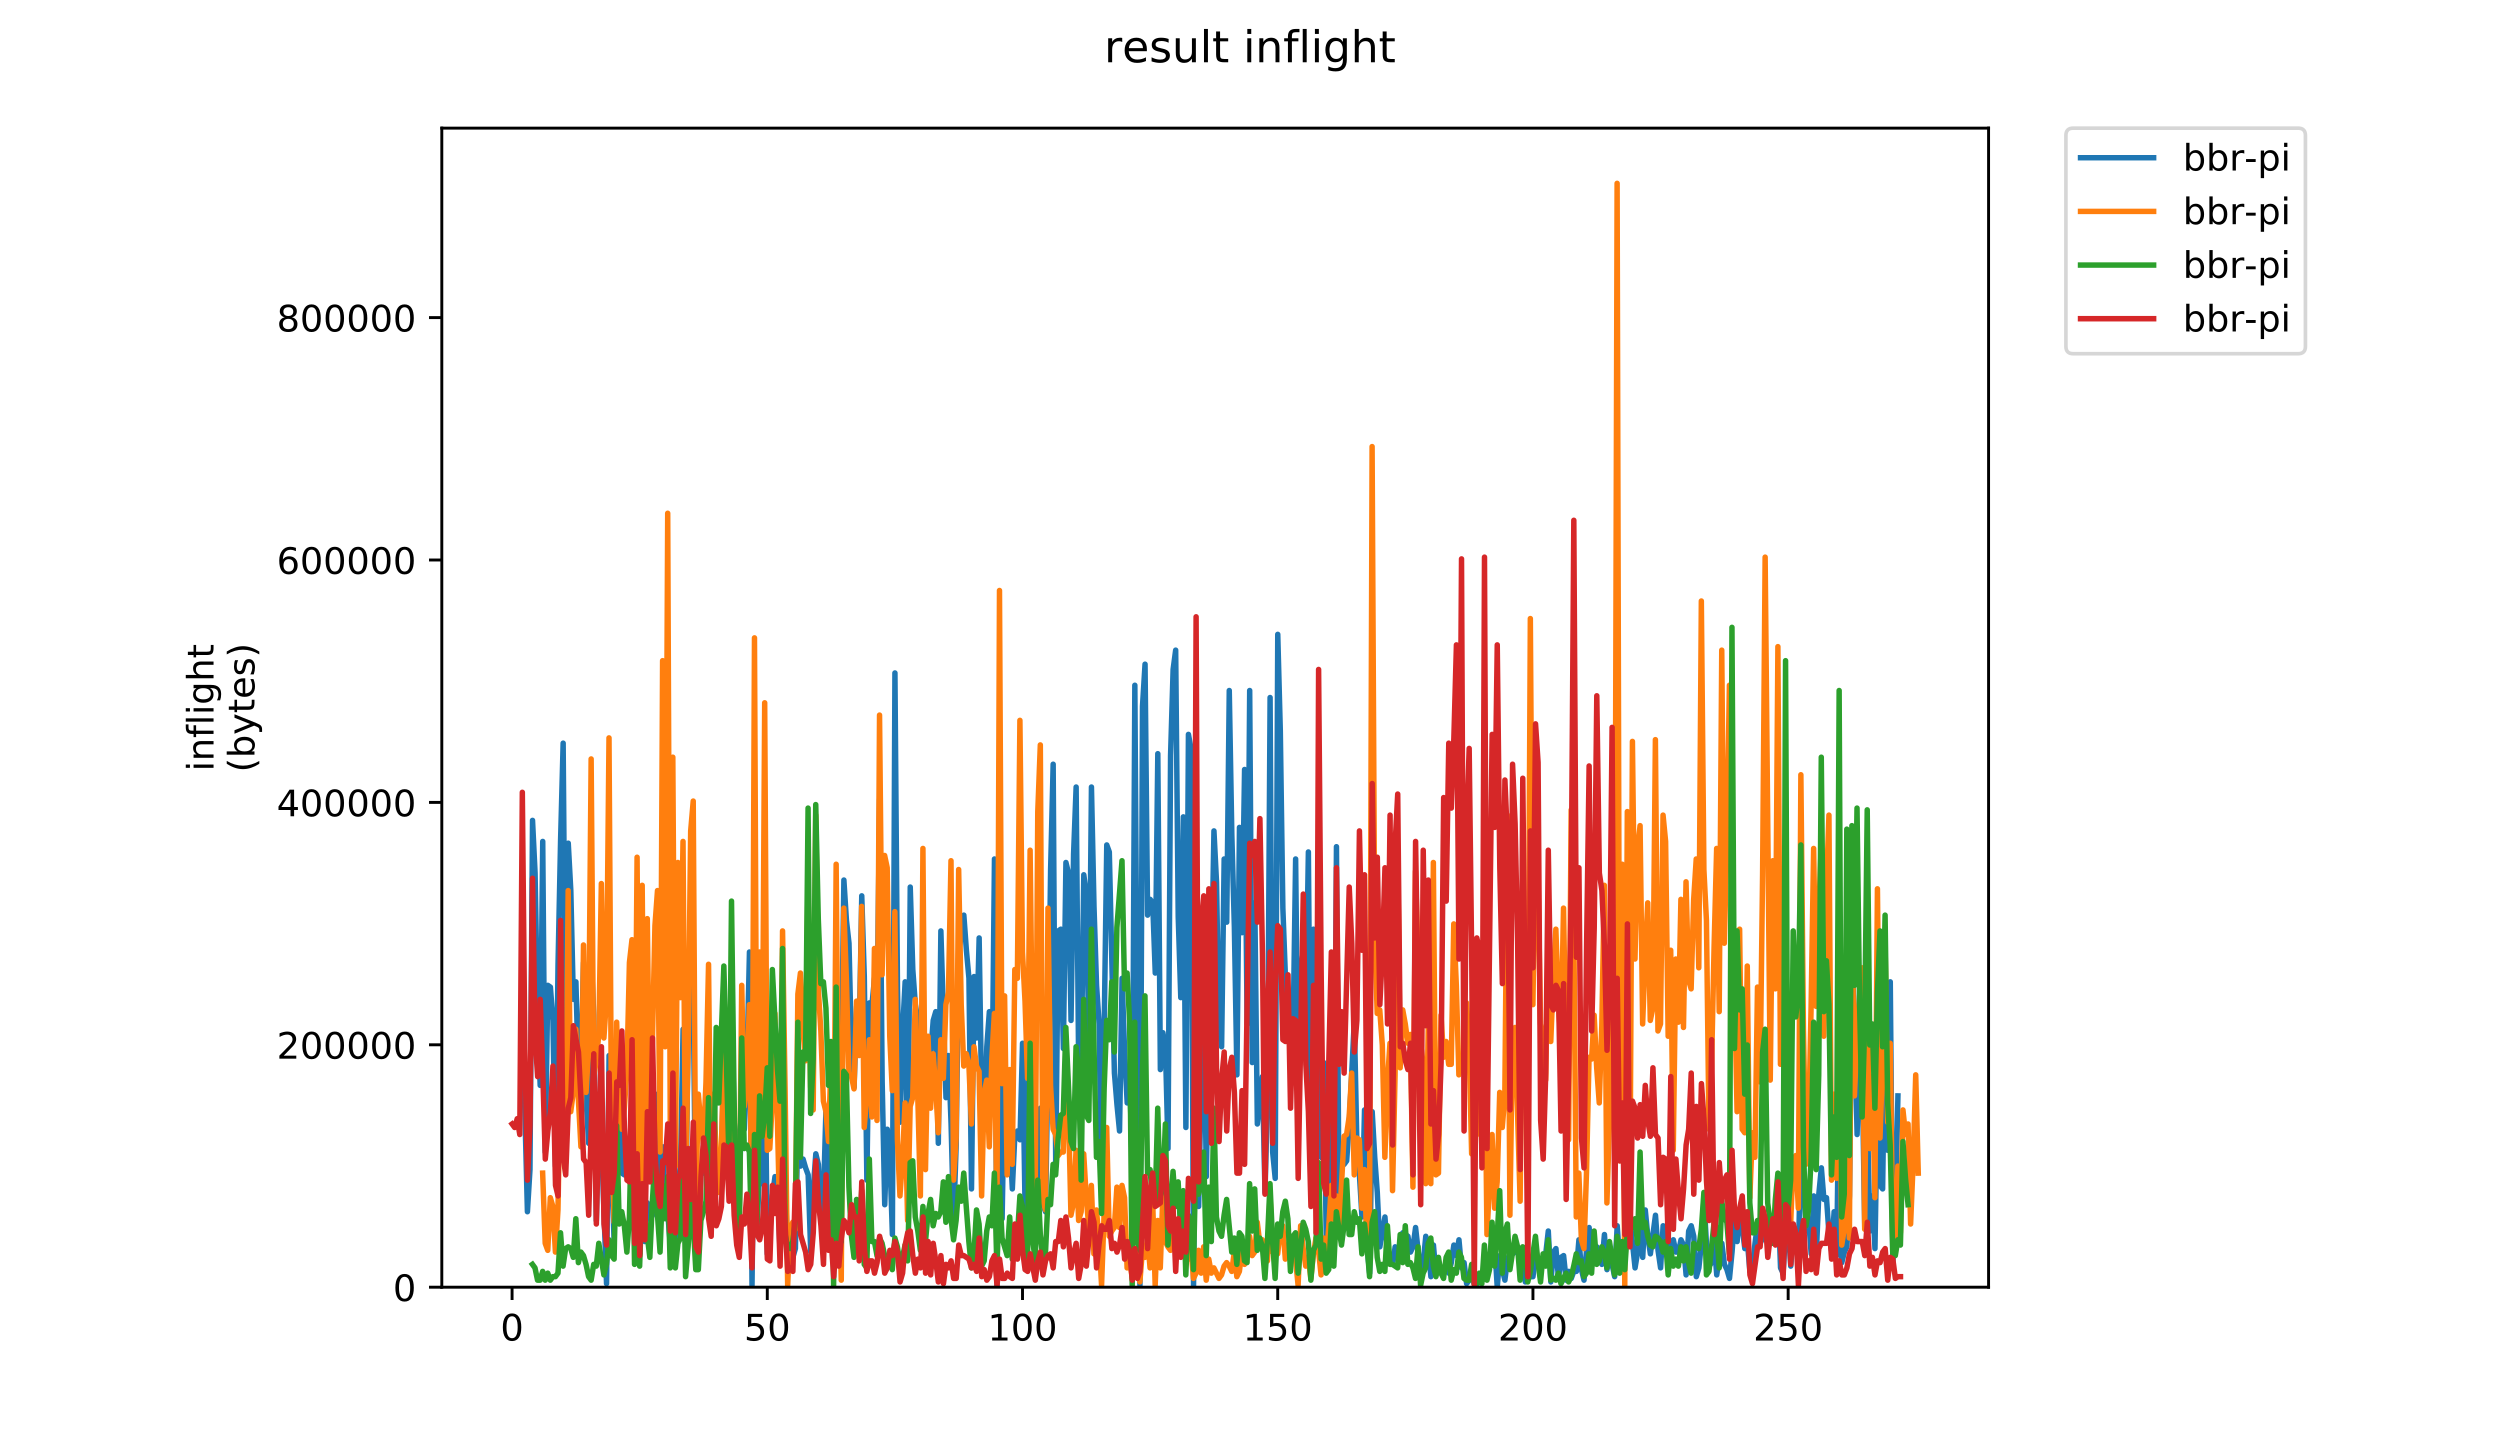 <?xml version="1.0" encoding="utf-8" standalone="no"?>
<!DOCTYPE svg PUBLIC "-//W3C//DTD SVG 1.1//EN"
  "http://www.w3.org/Graphics/SVG/1.1/DTD/svg11.dtd">
<!-- Created with matplotlib (https://matplotlib.org/) -->
<svg height="396pt" version="1.1" viewBox="0 0 684 396" width="684pt" xmlns="http://www.w3.org/2000/svg" xmlns:xlink="http://www.w3.org/1999/xlink">
 <defs>
  <style type="text/css">
*{stroke-linecap:butt;stroke-linejoin:round;}
  </style>
 </defs>
 <g id="figure_1">
  <g id="patch_1">
   <path d="M 0 396 
L 684 396 
L 684 0 
L 0 0 
z
" style="fill:#ffffff;"/>
  </g>
  <g id="axes_1">
   <g id="patch_2">
    <path d="M 120.879 352.174 
L 544.074 352.174 
L 544.074 35.062 
L 120.879 35.062 
z
" style="fill:#ffffff;"/>
   </g>
   <g id="matplotlib.axis_1">
    <g id="xtick_1">
     <g id="line2d_1">
      <defs>
       <path d="M 0 0 
L 0 3.5 
" id="mdc454d9f75" style="stroke:#000000;stroke-width:0.8;"/>
      </defs>
      <g>
       <use style="stroke:#000000;stroke-width:0.8;" x="140.104" xlink:href="#mdc454d9f75" y="352.174"/>
      </g>
     </g>
     <g id="text_1">
      <!-- 0 -->
      <defs>
       <path d="M 31.781 66.406 
Q 24.172 66.406 20.328 58.906 
Q 16.5 51.422 16.5 36.375 
Q 16.5 21.391 20.328 13.891 
Q 24.172 6.391 31.781 6.391 
Q 39.453 6.391 43.281 13.891 
Q 47.125 21.391 47.125 36.375 
Q 47.125 51.422 43.281 58.906 
Q 39.453 66.406 31.781 66.406 
z
M 31.781 74.219 
Q 44.047 74.219 50.516 64.516 
Q 56.984 54.828 56.984 36.375 
Q 56.984 17.969 50.516 8.266 
Q 44.047 -1.422 31.781 -1.422 
Q 19.531 -1.422 13.062 8.266 
Q 6.594 17.969 6.594 36.375 
Q 6.594 54.828 13.062 64.516 
Q 19.531 74.219 31.781 74.219 
z
" id="DejaVuSans-48"/>
      </defs>
      <g transform="translate(136.922 366.773)scale(0.1 -0.1)">
       <use xlink:href="#DejaVuSans-48"/>
      </g>
     </g>
    </g>
    <g id="xtick_2">
     <g id="line2d_2">
      <g>
       <use style="stroke:#000000;stroke-width:0.8;" x="209.931" xlink:href="#mdc454d9f75" y="352.174"/>
      </g>
     </g>
     <g id="text_2">
      <!-- 50 -->
      <defs>
       <path d="M 10.797 72.906 
L 49.516 72.906 
L 49.516 64.594 
L 19.828 64.594 
L 19.828 46.734 
Q 21.969 47.469 24.109 47.828 
Q 26.266 48.188 28.422 48.188 
Q 40.625 48.188 47.75 41.5 
Q 54.891 34.812 54.891 23.391 
Q 54.891 11.625 47.562 5.094 
Q 40.234 -1.422 26.906 -1.422 
Q 22.312 -1.422 17.547 -0.641 
Q 12.797 0.141 7.719 1.703 
L 7.719 11.625 
Q 12.109 9.234 16.797 8.062 
Q 21.484 6.891 26.703 6.891 
Q 35.156 6.891 40.078 11.328 
Q 45.016 15.766 45.016 23.391 
Q 45.016 31 40.078 35.438 
Q 35.156 39.891 26.703 39.891 
Q 22.75 39.891 18.812 39.016 
Q 14.891 38.141 10.797 36.281 
z
" id="DejaVuSans-53"/>
      </defs>
      <g transform="translate(203.568 366.773)scale(0.1 -0.1)">
       <use xlink:href="#DejaVuSans-53"/>
       <use x="63.623" xlink:href="#DejaVuSans-48"/>
      </g>
     </g>
    </g>
    <g id="xtick_3">
     <g id="line2d_3">
      <g>
       <use style="stroke:#000000;stroke-width:0.8;" x="279.758" xlink:href="#mdc454d9f75" y="352.174"/>
      </g>
     </g>
     <g id="text_3">
      <!-- 100 -->
      <defs>
       <path d="M 12.406 8.297 
L 28.516 8.297 
L 28.516 63.922 
L 10.984 60.406 
L 10.984 69.391 
L 28.422 72.906 
L 38.281 72.906 
L 38.281 8.297 
L 54.391 8.297 
L 54.391 0 
L 12.406 0 
z
" id="DejaVuSans-49"/>
      </defs>
      <g transform="translate(270.214 366.773)scale(0.1 -0.1)">
       <use xlink:href="#DejaVuSans-49"/>
       <use x="63.623" xlink:href="#DejaVuSans-48"/>
       <use x="127.246" xlink:href="#DejaVuSans-48"/>
      </g>
     </g>
    </g>
    <g id="xtick_4">
     <g id="line2d_4">
      <g>
       <use style="stroke:#000000;stroke-width:0.8;" x="349.585" xlink:href="#mdc454d9f75" y="352.174"/>
      </g>
     </g>
     <g id="text_4">
      <!-- 150 -->
      <g transform="translate(340.042 366.773)scale(0.1 -0.1)">
       <use xlink:href="#DejaVuSans-49"/>
       <use x="63.623" xlink:href="#DejaVuSans-53"/>
       <use x="127.246" xlink:href="#DejaVuSans-48"/>
      </g>
     </g>
    </g>
    <g id="xtick_5">
     <g id="line2d_5">
      <g>
       <use style="stroke:#000000;stroke-width:0.8;" x="419.413" xlink:href="#mdc454d9f75" y="352.174"/>
      </g>
     </g>
     <g id="text_5">
      <!-- 200 -->
      <defs>
       <path d="M 19.188 8.297 
L 53.609 8.297 
L 53.609 0 
L 7.328 0 
L 7.328 8.297 
Q 12.938 14.109 22.625 23.891 
Q 32.328 33.688 34.812 36.531 
Q 39.547 41.844 41.422 45.531 
Q 43.312 49.219 43.312 52.781 
Q 43.312 58.594 39.234 62.25 
Q 35.156 65.922 28.609 65.922 
Q 23.969 65.922 18.812 64.312 
Q 13.672 62.703 7.812 59.422 
L 7.812 69.391 
Q 13.766 71.781 18.938 73 
Q 24.125 74.219 28.422 74.219 
Q 39.75 74.219 46.484 68.547 
Q 53.219 62.891 53.219 53.422 
Q 53.219 48.922 51.531 44.891 
Q 49.859 40.875 45.406 35.406 
Q 44.188 33.984 37.641 27.219 
Q 31.109 20.453 19.188 8.297 
z
" id="DejaVuSans-50"/>
      </defs>
      <g transform="translate(409.869 366.773)scale(0.1 -0.1)">
       <use xlink:href="#DejaVuSans-50"/>
       <use x="63.623" xlink:href="#DejaVuSans-48"/>
       <use x="127.246" xlink:href="#DejaVuSans-48"/>
      </g>
     </g>
    </g>
    <g id="xtick_6">
     <g id="line2d_6">
      <g>
       <use style="stroke:#000000;stroke-width:0.8;" x="489.24" xlink:href="#mdc454d9f75" y="352.174"/>
      </g>
     </g>
     <g id="text_6">
      <!-- 250 -->
      <g transform="translate(479.696 366.773)scale(0.1 -0.1)">
       <use xlink:href="#DejaVuSans-50"/>
       <use x="63.623" xlink:href="#DejaVuSans-53"/>
       <use x="127.246" xlink:href="#DejaVuSans-48"/>
      </g>
     </g>
    </g>
   </g>
   <g id="matplotlib.axis_2">
    <g id="ytick_1">
     <g id="line2d_7">
      <defs>
       <path d="M 0 0 
L -3.5 0 
" id="md95e0326b9" style="stroke:#000000;stroke-width:0.8;"/>
      </defs>
      <g>
       <use style="stroke:#000000;stroke-width:0.8;" x="120.879" xlink:href="#md95e0326b9" y="352.174"/>
      </g>
     </g>
     <g id="text_7">
      <!-- 0 -->
      <g transform="translate(107.516 355.973)scale(0.1 -0.1)">
       <use xlink:href="#DejaVuSans-48"/>
      </g>
     </g>
    </g>
    <g id="ytick_2">
     <g id="line2d_8">
      <g>
       <use style="stroke:#000000;stroke-width:0.8;" x="120.879" xlink:href="#md95e0326b9" y="285.856"/>
      </g>
     </g>
     <g id="text_8">
      <!-- 200000 -->
      <g transform="translate(75.704 289.655)scale(0.1 -0.1)">
       <use xlink:href="#DejaVuSans-50"/>
       <use x="63.623" xlink:href="#DejaVuSans-48"/>
       <use x="127.246" xlink:href="#DejaVuSans-48"/>
       <use x="190.869" xlink:href="#DejaVuSans-48"/>
       <use x="254.492" xlink:href="#DejaVuSans-48"/>
       <use x="318.115" xlink:href="#DejaVuSans-48"/>
      </g>
     </g>
    </g>
    <g id="ytick_3">
     <g id="line2d_9">
      <g>
       <use style="stroke:#000000;stroke-width:0.8;" x="120.879" xlink:href="#md95e0326b9" y="219.537"/>
      </g>
     </g>
     <g id="text_9">
      <!-- 400000 -->
      <defs>
       <path d="M 37.797 64.312 
L 12.891 25.391 
L 37.797 25.391 
z
M 35.203 72.906 
L 47.609 72.906 
L 47.609 25.391 
L 58.016 25.391 
L 58.016 17.188 
L 47.609 17.188 
L 47.609 0 
L 37.797 0 
L 37.797 17.188 
L 4.891 17.188 
L 4.891 26.703 
z
" id="DejaVuSans-52"/>
      </defs>
      <g transform="translate(75.704 223.337)scale(0.1 -0.1)">
       <use xlink:href="#DejaVuSans-52"/>
       <use x="63.623" xlink:href="#DejaVuSans-48"/>
       <use x="127.246" xlink:href="#DejaVuSans-48"/>
       <use x="190.869" xlink:href="#DejaVuSans-48"/>
       <use x="254.492" xlink:href="#DejaVuSans-48"/>
       <use x="318.115" xlink:href="#DejaVuSans-48"/>
      </g>
     </g>
    </g>
    <g id="ytick_4">
     <g id="line2d_10">
      <g>
       <use style="stroke:#000000;stroke-width:0.8;" x="120.879" xlink:href="#md95e0326b9" y="153.219"/>
      </g>
     </g>
     <g id="text_10">
      <!-- 600000 -->
      <defs>
       <path d="M 33.016 40.375 
Q 26.375 40.375 22.484 35.828 
Q 18.609 31.297 18.609 23.391 
Q 18.609 15.531 22.484 10.953 
Q 26.375 6.391 33.016 6.391 
Q 39.656 6.391 43.531 10.953 
Q 47.406 15.531 47.406 23.391 
Q 47.406 31.297 43.531 35.828 
Q 39.656 40.375 33.016 40.375 
z
M 52.594 71.297 
L 52.594 62.312 
Q 48.875 64.062 45.094 64.984 
Q 41.312 65.922 37.594 65.922 
Q 27.828 65.922 22.672 59.328 
Q 17.531 52.734 16.797 39.406 
Q 19.672 43.656 24.016 45.922 
Q 28.375 48.188 33.594 48.188 
Q 44.578 48.188 50.953 41.516 
Q 57.328 34.859 57.328 23.391 
Q 57.328 12.156 50.688 5.359 
Q 44.047 -1.422 33.016 -1.422 
Q 20.359 -1.422 13.672 8.266 
Q 6.984 17.969 6.984 36.375 
Q 6.984 53.656 15.188 63.938 
Q 23.391 74.219 37.203 74.219 
Q 40.922 74.219 44.703 73.484 
Q 48.484 72.75 52.594 71.297 
z
" id="DejaVuSans-54"/>
      </defs>
      <g transform="translate(75.704 157.018)scale(0.1 -0.1)">
       <use xlink:href="#DejaVuSans-54"/>
       <use x="63.623" xlink:href="#DejaVuSans-48"/>
       <use x="127.246" xlink:href="#DejaVuSans-48"/>
       <use x="190.869" xlink:href="#DejaVuSans-48"/>
       <use x="254.492" xlink:href="#DejaVuSans-48"/>
       <use x="318.115" xlink:href="#DejaVuSans-48"/>
      </g>
     </g>
    </g>
    <g id="ytick_5">
     <g id="line2d_11">
      <g>
       <use style="stroke:#000000;stroke-width:0.8;" x="120.879" xlink:href="#md95e0326b9" y="86.901"/>
      </g>
     </g>
     <g id="text_11">
      <!-- 800000 -->
      <defs>
       <path d="M 31.781 34.625 
Q 24.75 34.625 20.719 30.859 
Q 16.703 27.094 16.703 20.516 
Q 16.703 13.922 20.719 10.156 
Q 24.75 6.391 31.781 6.391 
Q 38.812 6.391 42.859 10.172 
Q 46.922 13.969 46.922 20.516 
Q 46.922 27.094 42.891 30.859 
Q 38.875 34.625 31.781 34.625 
z
M 21.922 38.812 
Q 15.578 40.375 12.031 44.719 
Q 8.5 49.078 8.5 55.328 
Q 8.5 64.062 14.719 69.141 
Q 20.953 74.219 31.781 74.219 
Q 42.672 74.219 48.875 69.141 
Q 55.078 64.062 55.078 55.328 
Q 55.078 49.078 51.531 44.719 
Q 48 40.375 41.703 38.812 
Q 48.828 37.156 52.797 32.312 
Q 56.781 27.484 56.781 20.516 
Q 56.781 9.906 50.312 4.234 
Q 43.844 -1.422 31.781 -1.422 
Q 19.734 -1.422 13.25 4.234 
Q 6.781 9.906 6.781 20.516 
Q 6.781 27.484 10.781 32.312 
Q 14.797 37.156 21.922 38.812 
z
M 18.312 54.391 
Q 18.312 48.734 21.844 45.562 
Q 25.391 42.391 31.781 42.391 
Q 38.141 42.391 41.719 45.562 
Q 45.312 48.734 45.312 54.391 
Q 45.312 60.062 41.719 63.234 
Q 38.141 66.406 31.781 66.406 
Q 25.391 66.406 21.844 63.234 
Q 18.312 60.062 18.312 54.391 
z
" id="DejaVuSans-56"/>
      </defs>
      <g transform="translate(75.704 90.7)scale(0.1 -0.1)">
       <use xlink:href="#DejaVuSans-56"/>
       <use x="63.623" xlink:href="#DejaVuSans-48"/>
       <use x="127.246" xlink:href="#DejaVuSans-48"/>
       <use x="190.869" xlink:href="#DejaVuSans-48"/>
       <use x="254.492" xlink:href="#DejaVuSans-48"/>
       <use x="318.115" xlink:href="#DejaVuSans-48"/>
      </g>
     </g>
    </g>
    <g id="text_12">
     <!-- inflight -->
     <defs>
      <path d="M 9.422 54.688 
L 18.406 54.688 
L 18.406 0 
L 9.422 0 
z
M 9.422 75.984 
L 18.406 75.984 
L 18.406 64.594 
L 9.422 64.594 
z
" id="DejaVuSans-105"/>
      <path d="M 54.891 33.016 
L 54.891 0 
L 45.906 0 
L 45.906 32.719 
Q 45.906 40.484 42.875 44.328 
Q 39.844 48.188 33.797 48.188 
Q 26.516 48.188 22.312 43.547 
Q 18.109 38.922 18.109 30.906 
L 18.109 0 
L 9.078 0 
L 9.078 54.688 
L 18.109 54.688 
L 18.109 46.188 
Q 21.344 51.125 25.703 53.562 
Q 30.078 56 35.797 56 
Q 45.219 56 50.047 50.172 
Q 54.891 44.344 54.891 33.016 
z
" id="DejaVuSans-110"/>
      <path d="M 37.109 75.984 
L 37.109 68.5 
L 28.516 68.5 
Q 23.688 68.5 21.797 66.547 
Q 19.922 64.594 19.922 59.516 
L 19.922 54.688 
L 34.719 54.688 
L 34.719 47.703 
L 19.922 47.703 
L 19.922 0 
L 10.891 0 
L 10.891 47.703 
L 2.297 47.703 
L 2.297 54.688 
L 10.891 54.688 
L 10.891 58.5 
Q 10.891 67.625 15.141 71.797 
Q 19.391 75.984 28.609 75.984 
z
" id="DejaVuSans-102"/>
      <path d="M 9.422 75.984 
L 18.406 75.984 
L 18.406 0 
L 9.422 0 
z
" id="DejaVuSans-108"/>
      <path d="M 45.406 27.984 
Q 45.406 37.75 41.375 43.109 
Q 37.359 48.484 30.078 48.484 
Q 22.859 48.484 18.828 43.109 
Q 14.797 37.75 14.797 27.984 
Q 14.797 18.266 18.828 12.891 
Q 22.859 7.516 30.078 7.516 
Q 37.359 7.516 41.375 12.891 
Q 45.406 18.266 45.406 27.984 
z
M 54.391 6.781 
Q 54.391 -7.172 48.188 -13.984 
Q 42 -20.797 29.203 -20.797 
Q 24.469 -20.797 20.266 -20.094 
Q 16.062 -19.391 12.109 -17.922 
L 12.109 -9.188 
Q 16.062 -11.328 19.922 -12.344 
Q 23.781 -13.375 27.781 -13.375 
Q 36.625 -13.375 41.016 -8.766 
Q 45.406 -4.156 45.406 5.172 
L 45.406 9.625 
Q 42.625 4.781 38.281 2.391 
Q 33.938 0 27.875 0 
Q 17.828 0 11.672 7.656 
Q 5.516 15.328 5.516 27.984 
Q 5.516 40.672 11.672 48.328 
Q 17.828 56 27.875 56 
Q 33.938 56 38.281 53.609 
Q 42.625 51.219 45.406 46.391 
L 45.406 54.688 
L 54.391 54.688 
z
" id="DejaVuSans-103"/>
      <path d="M 54.891 33.016 
L 54.891 0 
L 45.906 0 
L 45.906 32.719 
Q 45.906 40.484 42.875 44.328 
Q 39.844 48.188 33.797 48.188 
Q 26.516 48.188 22.312 43.547 
Q 18.109 38.922 18.109 30.906 
L 18.109 0 
L 9.078 0 
L 9.078 75.984 
L 18.109 75.984 
L 18.109 46.188 
Q 21.344 51.125 25.703 53.562 
Q 30.078 56 35.797 56 
Q 45.219 56 50.047 50.172 
Q 54.891 44.344 54.891 33.016 
z
" id="DejaVuSans-104"/>
      <path d="M 18.312 70.219 
L 18.312 54.688 
L 36.812 54.688 
L 36.812 47.703 
L 18.312 47.703 
L 18.312 18.016 
Q 18.312 11.328 20.141 9.422 
Q 21.969 7.516 27.594 7.516 
L 36.812 7.516 
L 36.812 0 
L 27.594 0 
Q 17.188 0 13.234 3.875 
Q 9.281 7.766 9.281 18.016 
L 9.281 47.703 
L 2.688 47.703 
L 2.688 54.688 
L 9.281 54.688 
L 9.281 70.219 
z
" id="DejaVuSans-116"/>
     </defs>
     <g transform="translate(58.426 211.018)rotate(-90)scale(0.1 -0.1)">
      <use xlink:href="#DejaVuSans-105"/>
      <use x="27.783" xlink:href="#DejaVuSans-110"/>
      <use x="91.162" xlink:href="#DejaVuSans-102"/>
      <use x="126.367" xlink:href="#DejaVuSans-108"/>
      <use x="154.15" xlink:href="#DejaVuSans-105"/>
      <use x="181.934" xlink:href="#DejaVuSans-103"/>
      <use x="245.41" xlink:href="#DejaVuSans-104"/>
      <use x="308.789" xlink:href="#DejaVuSans-116"/>
     </g>
     <!-- (bytes) -->
     <defs>
      <path d="M 31 75.875 
Q 24.469 64.656 21.281 53.656 
Q 18.109 42.672 18.109 31.391 
Q 18.109 20.125 21.312 9.062 
Q 24.516 -2 31 -13.188 
L 23.188 -13.188 
Q 15.875 -1.703 12.234 9.375 
Q 8.594 20.453 8.594 31.391 
Q 8.594 42.281 12.203 53.312 
Q 15.828 64.359 23.188 75.875 
z
" id="DejaVuSans-40"/>
      <path d="M 48.688 27.297 
Q 48.688 37.203 44.609 42.844 
Q 40.531 48.484 33.406 48.484 
Q 26.266 48.484 22.188 42.844 
Q 18.109 37.203 18.109 27.297 
Q 18.109 17.391 22.188 11.75 
Q 26.266 6.109 33.406 6.109 
Q 40.531 6.109 44.609 11.75 
Q 48.688 17.391 48.688 27.297 
z
M 18.109 46.391 
Q 20.953 51.266 25.266 53.625 
Q 29.594 56 35.594 56 
Q 45.562 56 51.781 48.094 
Q 58.016 40.188 58.016 27.297 
Q 58.016 14.406 51.781 6.484 
Q 45.562 -1.422 35.594 -1.422 
Q 29.594 -1.422 25.266 0.953 
Q 20.953 3.328 18.109 8.203 
L 18.109 0 
L 9.078 0 
L 9.078 75.984 
L 18.109 75.984 
z
" id="DejaVuSans-98"/>
      <path d="M 32.172 -5.078 
Q 28.375 -14.844 24.75 -17.812 
Q 21.141 -20.797 15.094 -20.797 
L 7.906 -20.797 
L 7.906 -13.281 
L 13.188 -13.281 
Q 16.891 -13.281 18.938 -11.516 
Q 21 -9.766 23.484 -3.219 
L 25.094 0.875 
L 2.984 54.688 
L 12.5 54.688 
L 29.594 11.922 
L 46.688 54.688 
L 56.203 54.688 
z
" id="DejaVuSans-121"/>
      <path d="M 56.203 29.594 
L 56.203 25.203 
L 14.891 25.203 
Q 15.484 15.922 20.484 11.062 
Q 25.484 6.203 34.422 6.203 
Q 39.594 6.203 44.453 7.469 
Q 49.312 8.734 54.109 11.281 
L 54.109 2.781 
Q 49.266 0.734 44.188 -0.344 
Q 39.109 -1.422 33.891 -1.422 
Q 20.797 -1.422 13.156 6.188 
Q 5.516 13.812 5.516 26.812 
Q 5.516 40.234 12.766 48.109 
Q 20.016 56 32.328 56 
Q 43.359 56 49.781 48.891 
Q 56.203 41.797 56.203 29.594 
z
M 47.219 32.234 
Q 47.125 39.594 43.094 43.984 
Q 39.062 48.391 32.422 48.391 
Q 24.906 48.391 20.391 44.141 
Q 15.875 39.891 15.188 32.172 
z
" id="DejaVuSans-101"/>
      <path d="M 44.281 53.078 
L 44.281 44.578 
Q 40.484 46.531 36.375 47.5 
Q 32.281 48.484 27.875 48.484 
Q 21.188 48.484 17.844 46.438 
Q 14.5 44.391 14.5 40.281 
Q 14.5 37.156 16.891 35.375 
Q 19.281 33.594 26.516 31.984 
L 29.594 31.297 
Q 39.156 29.25 43.188 25.516 
Q 47.219 21.781 47.219 15.094 
Q 47.219 7.469 41.188 3.016 
Q 35.156 -1.422 24.609 -1.422 
Q 20.219 -1.422 15.453 -0.562 
Q 10.688 0.297 5.422 2 
L 5.422 11.281 
Q 10.406 8.688 15.234 7.391 
Q 20.062 6.109 24.812 6.109 
Q 31.156 6.109 34.562 8.281 
Q 37.984 10.453 37.984 14.406 
Q 37.984 18.062 35.516 20.016 
Q 33.062 21.969 24.703 23.781 
L 21.578 24.516 
Q 13.234 26.266 9.516 29.906 
Q 5.812 33.547 5.812 39.891 
Q 5.812 47.609 11.281 51.797 
Q 16.75 56 26.812 56 
Q 31.781 56 36.172 55.266 
Q 40.578 54.547 44.281 53.078 
z
" id="DejaVuSans-115"/>
      <path d="M 8.016 75.875 
L 15.828 75.875 
Q 23.141 64.359 26.781 53.312 
Q 30.422 42.281 30.422 31.391 
Q 30.422 20.453 26.781 9.375 
Q 23.141 -1.703 15.828 -13.188 
L 8.016 -13.188 
Q 14.5 -2 17.703 9.062 
Q 20.906 20.125 20.906 31.391 
Q 20.906 42.672 17.703 53.656 
Q 14.5 64.656 8.016 75.875 
z
" id="DejaVuSans-41"/>
     </defs>
     <g transform="translate(69.624 211.295)rotate(-90)scale(0.1 -0.1)">
      <use xlink:href="#DejaVuSans-40"/>
      <use x="39.014" xlink:href="#DejaVuSans-98"/>
      <use x="102.49" xlink:href="#DejaVuSans-121"/>
      <use x="161.67" xlink:href="#DejaVuSans-116"/>
      <use x="200.879" xlink:href="#DejaVuSans-101"/>
      <use x="262.402" xlink:href="#DejaVuSans-115"/>
      <use x="314.502" xlink:href="#DejaVuSans-41"/>
     </g>
    </g>
   </g>
   <g id="line2d_12">
    <path clip-path="url(#pdfb12eecf1)" d="M 142.905 276.791 
L 144.302 331.528 
L 145 320.004 
L 145.698 224.456 
L 146.396 238.86 
L 147.095 278.712 
L 147.793 296.958 
L 148.491 230.217 
L 149.189 315.203 
L 149.888 269.589 
L 150.586 270.069 
L 151.284 279.192 
L 151.983 319.044 
L 152.681 263.828 
L 153.379 229.737 
L 154.077 203.329 
L 154.776 289.755 
L 155.474 230.698 
L 156.172 243.661 
L 156.87 273.43 
L 157.569 268.629 
L 158.267 295.037 
L 158.965 291.196 
L 159.664 263.347 
L 160.362 300.799 
L 161.06 312.802 
L 161.758 262.387 
L 162.457 277.752 
L 163.155 333.929 
L 163.853 299.358 
L 164.551 311.842 
L 165.948 351.214 
L 166.646 288.795 
L 167.345 320.004 
L 168.043 340.171 
L 168.741 287.355 
L 169.439 299.838 
L 170.138 320.965 
L 170.836 321.445 
L 171.534 315.203 
L 172.232 311.842 
L 172.931 318.564 
L 173.629 332.488 
L 174.327 308.001 
L 175.026 343.051 
L 175.724 323.365 
L 176.422 339.69 
L 177.12 329.127 
L 177.819 333.449 
L 178.517 332.488 
L 179.215 324.806 
L 179.913 299.358 
L 180.612 324.806 
L 181.31 313.763 
L 182.008 330.088 
L 182.707 332.008 
L 183.405 340.651 
L 184.103 326.726 
L 184.801 341.611 
L 185.5 325.766 
L 186.198 318.084 
L 186.896 281.593 
L 187.594 334.409 
L 188.293 278.712 
L 188.991 256.625 
L 189.689 273.911 
L 190.388 338.73 
L 191.086 338.25 
L 191.784 319.524 
L 192.482 320.965 
L 193.181 319.044 
L 193.879 304.16 
L 194.577 326.246 
L 195.275 304.64 
L 195.974 321.445 
L 196.672 321.925 
L 197.37 319.524 
L 198.069 286.394 
L 198.767 315.683 
L 199.465 313.763 
L 200.163 271.99 
L 200.862 307.041 
L 201.56 312.322 
L 202.258 332.008 
L 202.956 294.077 
L 203.655 308.961 
L 204.353 291.196 
L 205.051 260.466 
L 205.75 351.694 
L 206.448 291.196 
L 207.146 334.889 
L 207.844 320.485 
L 208.543 323.846 
L 209.241 281.593 
L 209.939 343.051 
L 210.637 336.81 
L 211.336 327.207 
L 212.034 321.925 
L 212.732 322.405 
L 213.431 343.051 
L 214.129 284.474 
L 214.827 322.885 
L 215.525 344.492 
L 216.224 344.972 
L 216.922 344.012 
L 217.62 341.611 
L 218.318 307.041 
L 219.017 319.044 
L 219.715 317.124 
L 220.413 319.524 
L 221.112 321.445 
L 221.81 342.571 
L 222.508 325.286 
L 223.206 315.683 
L 223.905 318.564 
L 224.603 332.488 
L 225.301 327.687 
L 225.999 302.719 
L 226.698 323.365 
L 227.396 338.25 
L 228.094 344.012 
L 228.793 293.596 
L 229.491 339.21 
L 230.887 240.781 
L 231.586 251.824 
L 232.284 258.066 
L 232.982 287.835 
L 233.68 297.438 
L 234.379 275.351 
L 235.077 284.474 
L 235.775 245.102 
L 236.474 267.189 
L 237.172 322.885 
L 237.87 274.391 
L 238.568 274.871 
L 239.267 267.669 
L 239.965 278.232 
L 240.663 218.694 
L 241.361 295.997 
L 242.06 329.607 
L 242.758 308.961 
L 243.456 316.163 
L 244.155 337.77 
L 244.853 184.123 
L 245.551 270.55 
L 246.249 307.041 
L 246.948 282.073 
L 247.646 268.629 
L 248.344 325.766 
L 249.042 242.701 
L 249.741 265.268 
L 250.439 274.871 
L 251.137 279.192 
L 251.836 315.203 
L 252.534 304.16 
L 253.232 303.68 
L 253.93 286.874 
L 254.629 288.315 
L 255.327 279.192 
L 256.025 276.791 
L 256.723 312.802 
L 257.422 254.705 
L 258.818 300.319 
L 259.517 288.795 
L 260.215 307.521 
L 260.913 334.409 
L 261.611 313.282 
L 262.31 259.986 
L 263.008 256.145 
L 263.706 250.383 
L 264.404 259.986 
L 265.103 267.669 
L 265.801 325.286 
L 266.499 267.189 
L 267.198 283.994 
L 267.896 256.625 
L 268.594 301.759 
L 269.292 308.961 
L 269.991 286.394 
L 270.689 276.791 
L 271.387 303.199 
L 272.085 235.019 
L 272.784 351.694 
L 273.482 219.654 
L 274.18 333.449 
L 274.879 293.116 
L 275.577 320.965 
L 276.275 310.882 
L 276.973 325.286 
L 277.672 310.402 
L 278.37 309.441 
L 279.068 311.842 
L 279.766 285.434 
L 280.465 331.048 
L 281.163 311.362 
L 281.861 271.99 
L 283.258 331.048 
L 283.956 327.687 
L 284.654 303.199 
L 285.353 329.607 
L 286.051 331.528 
L 286.749 290.716 
L 287.447 237.9 
L 288.146 209.091 
L 288.844 319.044 
L 289.542 254.705 
L 290.241 254.225 
L 290.939 286.874 
L 291.637 235.979 
L 292.335 238.86 
L 293.034 279.192 
L 293.732 233.578 
L 294.43 215.333 
L 295.128 292.636 
L 295.827 292.636 
L 296.525 239.34 
L 297.223 244.622 
L 297.922 286.874 
L 298.62 215.333 
L 299.318 247.983 
L 300.016 269.589 
L 300.715 280.152 
L 301.413 330.088 
L 302.809 231.178 
L 303.508 233.098 
L 304.904 293.596 
L 305.603 302.239 
L 306.301 309.441 
L 306.999 267.669 
L 307.697 287.835 
L 308.396 301.759 
L 309.094 295.037 
L 309.792 319.524 
L 310.49 187.484 
L 311.189 291.676 
L 311.887 351.694 
L 312.585 193.246 
L 313.284 181.723 
L 313.982 250.383 
L 314.68 246.062 
L 315.378 247.022 
L 316.077 266.228 
L 316.775 206.21 
L 317.473 292.636 
L 318.171 282.553 
L 318.87 286.874 
L 319.568 314.243 
L 320.266 206.69 
L 320.965 183.163 
L 321.663 177.882 
L 322.361 250.864 
L 323.059 272.95 
L 323.758 223.495 
L 324.456 308.481 
L 325.154 200.929 
L 325.852 204.77 
L 326.551 351.694 
L 327.249 282.553 
L 327.947 330.088 
L 328.646 296.477 
L 329.344 269.109 
L 330.042 321.925 
L 330.74 282.073 
L 331.439 266.708 
L 332.137 227.337 
L 332.835 241.261 
L 333.533 281.113 
L 334.232 286.394 
L 334.93 235.019 
L 335.628 252.304 
L 336.327 188.925 
L 337.025 228.297 
L 337.723 253.744 
L 338.421 294.077 
L 339.12 226.376 
L 339.818 255.185 
L 340.516 210.531 
L 341.214 280.152 
L 341.913 188.925 
L 342.611 290.716 
L 343.309 247.022 
L 344.008 307.521 
L 345.404 294.557 
L 346.102 326.246 
L 346.801 299.838 
L 347.499 190.845 
L 348.197 315.203 
L 348.895 322.405 
L 349.594 173.56 
L 350.292 199.968 
L 350.99 248.463 
L 351.689 267.189 
L 352.387 280.633 
L 353.085 288.315 
L 353.783 283.033 
L 354.482 235.019 
L 355.18 299.358 
L 355.878 264.788 
L 356.576 260.466 
L 357.275 275.831 
L 357.973 233.098 
L 358.671 319.524 
L 359.37 254.225 
L 360.068 256.145 
L 360.766 295.997 
L 361.464 316.643 
L 362.163 290.716 
L 362.861 338.73 
L 363.559 319.524 
L 364.257 307.521 
L 364.956 338.73 
L 365.654 231.658 
L 366.352 328.647 
L 367.051 315.683 
L 367.749 318.564 
L 368.447 317.604 
L 369.145 307.521 
L 370.542 279.192 
L 371.24 312.802 
L 371.938 321.445 
L 372.637 332.968 
L 373.335 303.68 
L 374.033 341.131 
L 374.732 348.333 
L 375.43 304.16 
L 376.128 316.643 
L 376.826 326.246 
L 377.525 341.131 
L 378.921 332.968 
L 379.619 342.571 
L 380.318 343.051 
L 381.016 345.932 
L 381.714 341.131 
L 382.413 342.091 
L 383.111 340.651 
L 383.809 337.29 
L 385.206 338.25 
L 385.904 342.571 
L 386.602 341.131 
L 387.3 335.849 
L 387.999 342.091 
L 388.697 349.773 
L 389.395 345.452 
L 390.094 338.25 
L 390.792 341.131 
L 391.49 349.293 
L 392.188 340.651 
L 392.887 348.813 
L 393.585 347.373 
L 394.283 347.853 
L 394.981 347.373 
L 395.68 347.373 
L 396.378 348.333 
L 397.076 345.452 
L 397.775 340.651 
L 398.473 343.532 
L 399.171 339.21 
L 399.869 346.893 
L 400.568 345.452 
L 401.266 351.214 
L 401.964 350.254 
L 402.662 347.853 
L 403.361 351.214 
L 404.059 351.694 
L 404.757 349.773 
L 405.456 350.254 
L 406.154 347.853 
L 406.852 344.972 
L 407.55 346.412 
L 408.249 342.571 
L 408.947 340.651 
L 409.645 352.174 
L 410.343 343.532 
L 411.042 347.373 
L 411.74 350.254 
L 412.438 344.492 
L 413.137 343.051 
L 413.835 343.051 
L 415.231 342.091 
L 416.628 345.932 
L 417.326 350.734 
L 418.024 349.773 
L 418.723 349.293 
L 419.421 349.293 
L 420.119 343.532 
L 420.817 346.412 
L 422.214 344.492 
L 422.912 343.051 
L 423.611 336.81 
L 424.309 350.734 
L 425.007 342.571 
L 425.705 341.611 
L 426.404 349.773 
L 427.102 344.012 
L 427.8 343.532 
L 428.498 350.254 
L 429.197 347.853 
L 429.895 349.773 
L 430.593 347.853 
L 431.292 347.853 
L 431.99 339.21 
L 432.688 347.373 
L 433.386 350.254 
L 434.085 342.091 
L 434.783 335.849 
L 435.481 345.452 
L 436.179 342.091 
L 436.878 341.131 
L 437.576 344.012 
L 438.274 345.932 
L 438.973 337.77 
L 439.671 347.373 
L 440.369 342.571 
L 441.766 349.293 
L 442.464 335.369 
L 443.162 344.972 
L 443.86 346.893 
L 444.559 344.972 
L 445.257 323.365 
L 445.955 333.449 
L 447.352 346.893 
L 448.05 342.571 
L 448.748 335.369 
L 449.447 344.012 
L 450.145 331.048 
L 450.843 338.25 
L 451.541 343.051 
L 452.938 332.488 
L 453.636 342.091 
L 454.335 346.893 
L 455.033 335.369 
L 455.731 337.29 
L 456.429 340.651 
L 457.128 342.091 
L 457.826 339.21 
L 458.524 342.571 
L 459.222 342.571 
L 459.921 339.21 
L 460.619 340.651 
L 461.317 348.813 
L 462.016 336.81 
L 462.714 335.369 
L 463.412 338.25 
L 464.11 349.293 
L 464.809 346.893 
L 465.507 340.171 
L 466.205 328.167 
L 466.903 340.651 
L 467.602 346.412 
L 468.3 345.452 
L 468.998 339.69 
L 469.697 348.813 
L 470.395 344.012 
L 471.093 340.171 
L 471.791 345.932 
L 472.49 347.373 
L 473.188 349.773 
L 473.886 342.571 
L 474.584 333.449 
L 475.283 339.69 
L 475.981 331.528 
L 476.679 335.849 
L 477.378 341.611 
L 478.076 339.69 
L 478.774 347.853 
L 479.472 346.893 
L 480.171 340.171 
L 480.869 334.889 
L 481.567 340.171 
L 482.265 338.73 
L 482.964 335.369 
L 483.662 336.81 
L 484.36 333.929 
L 485.059 335.369 
L 485.757 338.73 
L 486.455 328.167 
L 487.153 346.893 
L 487.852 348.333 
L 488.55 336.81 
L 489.248 334.889 
L 489.946 346.412 
L 490.645 337.29 
L 491.343 336.329 
L 492.041 344.972 
L 492.74 308.001 
L 494.136 336.81 
L 494.834 333.449 
L 495.533 343.051 
L 496.231 327.207 
L 496.929 343.532 
L 497.627 326.726 
L 498.326 319.524 
L 499.024 328.167 
L 499.722 327.687 
L 500.421 337.77 
L 501.119 342.091 
L 501.817 331.528 
L 502.515 343.532 
L 503.214 291.676 
L 503.912 345.452 
L 504.61 342.571 
L 505.308 341.131 
L 506.007 327.207 
L 506.705 262.387 
L 507.403 279.192 
L 508.102 310.402 
L 508.8 283.033 
L 509.498 293.596 
L 510.196 335.849 
L 510.895 304.16 
L 511.593 336.81 
L 512.291 327.207 
L 512.989 341.611 
L 513.688 300.319 
L 514.386 324.326 
L 515.084 325.286 
L 515.783 276.311 
L 516.481 314.723 
L 517.179 268.629 
L 517.877 345.452 
L 518.576 332.008 
L 519.274 299.838 
L 519.274 299.838 
" style="fill:none;stroke:#1f77b4;stroke-linecap:square;stroke-width:1.5;"/>
   </g>
   <g id="line2d_13">
    <path clip-path="url(#pdfb12eecf1)" d="M 148.469 320.965 
L 149.167 340.171 
L 149.865 342.091 
L 150.564 327.687 
L 151.262 330.088 
L 151.96 342.571 
L 152.659 331.048 
L 153.357 292.636 
L 154.055 307.521 
L 154.753 318.084 
L 155.452 243.661 
L 156.15 304.16 
L 156.848 298.878 
L 157.546 281.593 
L 158.245 300.799 
L 158.943 313.763 
L 159.641 258.546 
L 160.34 298.878 
L 161.038 286.874 
L 161.736 207.651 
L 162.434 294.557 
L 163.133 290.235 
L 163.831 283.033 
L 164.529 241.741 
L 165.227 283.994 
L 165.926 273.43 
L 166.624 201.889 
L 167.322 309.921 
L 168.021 334.409 
L 168.719 279.672 
L 169.417 304.64 
L 170.115 308.961 
L 170.814 303.199 
L 171.512 293.116 
L 172.21 263.347 
L 172.908 257.105 
L 173.607 317.124 
L 174.305 234.539 
L 175.003 329.607 
L 175.702 242.221 
L 176.4 324.326 
L 177.098 251.344 
L 177.796 307.041 
L 178.495 284.954 
L 179.193 253.264 
L 179.891 243.661 
L 180.589 315.203 
L 181.288 180.762 
L 181.986 286.394 
L 182.684 140.43 
L 183.383 308.001 
L 184.081 207.17 
L 184.779 319.044 
L 185.477 235.979 
L 186.176 272.95 
L 186.874 230.217 
L 187.572 323.846 
L 188.27 287.835 
L 188.969 227.337 
L 189.667 219.174 
L 190.365 330.568 
L 191.063 299.358 
L 191.762 307.521 
L 192.46 312.802 
L 193.158 295.997 
L 193.857 263.828 
L 194.555 331.528 
L 195.253 299.358 
L 195.951 316.163 
L 196.65 326.246 
L 197.348 314.723 
L 198.046 288.795 
L 198.744 316.643 
L 199.443 321.925 
L 200.141 285.434 
L 200.839 317.604 
L 201.538 334.409 
L 202.236 337.77 
L 202.934 269.589 
L 203.632 302.719 
L 204.331 296.477 
L 205.029 274.871 
L 205.727 334.889 
L 206.425 174.521 
L 207.124 324.326 
L 207.822 260.466 
L 208.52 305.6 
L 209.219 192.286 
L 209.917 314.723 
L 210.615 314.243 
L 211.313 301.279 
L 212.012 277.272 
L 213.408 336.81 
L 214.106 254.705 
L 214.805 298.398 
L 215.503 351.694 
L 216.201 336.329 
L 216.9 334.409 
L 217.598 336.329 
L 218.296 271.99 
L 218.994 266.228 
L 219.693 281.593 
L 220.391 290.235 
L 221.089 241.261 
L 221.787 297.438 
L 222.486 303.68 
L 223.184 223.015 
L 223.882 270.55 
L 224.581 282.073 
L 225.279 301.279 
L 225.977 304.16 
L 226.675 312.322 
L 227.374 289.755 
L 228.072 330.568 
L 228.77 236.459 
L 229.468 319.524 
L 230.167 350.254 
L 230.865 248.463 
L 231.563 267.669 
L 232.262 293.596 
L 232.96 294.557 
L 233.658 297.918 
L 234.356 273.911 
L 235.055 288.795 
L 235.753 247.983 
L 236.451 308.481 
L 237.149 299.838 
L 237.848 284.474 
L 238.546 305.6 
L 239.244 259.506 
L 239.943 306.56 
L 240.641 195.647 
L 241.339 266.708 
L 242.037 234.059 
L 242.736 237.42 
L 243.434 283.513 
L 244.132 298.398 
L 244.83 249.423 
L 245.529 311.842 
L 246.227 327.207 
L 246.925 317.124 
L 247.624 301.759 
L 248.322 333.929 
L 249.02 302.719 
L 249.718 300.319 
L 250.417 273.43 
L 251.813 327.207 
L 252.511 232.138 
L 253.21 320.004 
L 253.908 283.513 
L 254.606 303.199 
L 255.305 288.315 
L 256.003 297.438 
L 256.701 309.921 
L 257.399 284.474 
L 258.098 295.037 
L 258.796 274.871 
L 259.494 271.51 
L 260.192 235.499 
L 260.891 322.885 
L 261.589 311.362 
L 262.287 237.9 
L 262.986 274.871 
L 263.684 291.676 
L 264.382 288.315 
L 265.08 291.196 
L 265.779 307.521 
L 266.477 286.394 
L 267.175 291.676 
L 267.873 293.116 
L 268.572 327.207 
L 269.27 298.878 
L 269.968 295.517 
L 270.667 313.763 
L 271.365 289.755 
L 272.063 277.272 
L 272.761 333.929 
L 273.46 161.557 
L 274.158 296.477 
L 274.856 272.47 
L 275.554 321.445 
L 276.253 292.636 
L 276.951 318.564 
L 277.649 265.268 
L 278.348 267.669 
L 279.046 197.087 
L 279.744 260.466 
L 280.442 273.911 
L 281.141 295.037 
L 281.839 232.618 
L 282.537 291.676 
L 283.235 327.207 
L 283.934 222.055 
L 284.632 203.809 
L 285.33 328.167 
L 286.029 331.048 
L 286.727 248.463 
L 287.425 296.958 
L 288.123 308.961 
L 288.822 310.402 
L 289.52 316.163 
L 290.218 315.203 
L 290.916 315.203 
L 291.615 290.235 
L 292.313 302.719 
L 293.011 332.488 
L 293.71 329.127 
L 294.408 314.723 
L 295.106 333.929 
L 295.804 331.528 
L 296.503 315.683 
L 297.201 327.687 
L 297.899 335.849 
L 298.597 324.326 
L 299.296 343.051 
L 299.994 331.048 
L 300.692 339.21 
L 301.391 351.694 
L 302.089 332.008 
L 302.787 308.481 
L 303.485 338.25 
L 304.184 336.81 
L 304.882 335.849 
L 305.58 324.806 
L 306.278 335.849 
L 306.977 324.326 
L 307.675 327.687 
L 308.373 346.893 
L 309.072 344.492 
L 309.77 349.773 
L 310.468 344.012 
L 311.166 342.571 
L 311.865 350.734 
L 312.563 342.091 
L 313.261 344.012 
L 313.959 338.73 
L 314.658 346.893 
L 315.356 328.167 
L 316.054 351.694 
L 316.753 333.929 
L 317.451 346.893 
L 318.149 327.207 
L 318.847 339.69 
L 319.546 341.131 
L 320.244 342.091 
L 320.942 336.81 
L 321.64 339.21 
L 322.339 339.21 
L 323.037 340.171 
L 323.735 335.849 
L 324.434 343.051 
L 325.132 344.492 
L 325.83 341.131 
L 326.528 349.773 
L 327.227 348.333 
L 327.925 342.091 
L 328.623 348.333 
L 329.321 341.131 
L 330.02 350.254 
L 330.718 344.492 
L 331.416 348.333 
L 332.115 346.893 
L 333.511 349.773 
L 334.209 348.813 
L 334.908 346.412 
L 335.606 345.452 
L 336.304 346.412 
L 337.002 347.853 
L 337.701 342.571 
L 338.399 349.293 
L 339.097 347.853 
L 339.796 342.091 
L 340.494 345.932 
L 341.192 344.012 
L 341.89 338.25 
L 342.589 343.532 
L 343.287 342.571 
L 343.985 334.409 
L 344.683 340.171 
L 345.382 339.21 
L 346.08 341.131 
L 346.778 344.972 
L 347.477 327.207 
L 348.175 342.571 
L 348.873 341.131 
L 349.571 343.051 
L 350.27 336.329 
L 350.968 335.369 
L 351.666 344.492 
L 352.364 340.651 
L 353.063 343.532 
L 353.761 343.051 
L 354.459 344.492 
L 355.158 351.694 
L 355.856 335.369 
L 356.554 341.611 
L 357.252 346.412 
L 357.951 344.012 
L 358.649 349.773 
L 359.347 343.051 
L 360.045 338.73 
L 360.744 342.091 
L 361.442 348.813 
L 362.14 338.73 
L 362.839 344.972 
L 363.537 335.849 
L 364.235 324.326 
L 364.933 343.051 
L 365.632 327.207 
L 366.33 337.77 
L 367.726 310.882 
L 368.425 310.402 
L 369.123 305.6 
L 369.821 293.596 
L 370.52 321.445 
L 371.218 311.362 
L 371.916 311.842 
L 372.614 330.568 
L 373.313 320.004 
L 374.011 342.091 
L 374.709 334.889 
L 375.407 122.185 
L 376.106 255.665 
L 376.804 277.272 
L 377.502 276.311 
L 378.201 285.914 
L 378.899 316.643 
L 379.597 295.997 
L 380.295 285.434 
L 380.994 325.766 
L 381.692 294.077 
L 382.39 232.138 
L 383.088 292.156 
L 383.787 276.311 
L 384.485 280.152 
L 385.183 285.434 
L 385.882 283.033 
L 386.58 324.806 
L 387.278 238.38 
L 388.675 285.434 
L 389.373 291.196 
L 390.071 323.846 
L 390.769 281.113 
L 391.468 323.846 
L 392.166 235.979 
L 392.864 321.445 
L 393.563 320.965 
L 394.261 277.752 
L 394.959 289.275 
L 395.657 284.954 
L 396.356 291.196 
L 397.054 291.196 
L 397.752 252.784 
L 398.45 269.589 
L 399.149 294.077 
L 399.847 290.235 
L 400.545 292.636 
L 401.244 274.391 
L 401.942 285.914 
L 402.64 315.683 
L 403.338 300.319 
L 404.037 310.402 
L 404.735 290.716 
L 405.433 314.243 
L 406.131 274.391 
L 406.83 337.77 
L 408.226 310.402 
L 408.925 330.568 
L 409.623 323.365 
L 410.321 298.878 
L 411.019 308.481 
L 411.718 299.838 
L 412.416 223.015 
L 413.114 332.488 
L 413.812 283.033 
L 414.511 281.113 
L 415.907 328.647 
L 416.606 256.145 
L 417.304 269.589 
L 418.002 303.68 
L 418.7 169.239 
L 419.399 274.871 
L 420.097 231.658 
L 420.795 239.34 
L 421.493 280.152 
L 422.192 283.033 
L 422.89 295.517 
L 423.588 257.105 
L 424.287 284.954 
L 424.985 267.669 
L 425.683 254.225 
L 426.381 274.871 
L 427.08 284.954 
L 427.778 248.463 
L 428.476 288.795 
L 429.174 311.842 
L 429.873 221.575 
L 430.571 250.383 
L 431.269 332.968 
L 431.968 320.965 
L 432.666 339.21 
L 433.364 341.611 
L 434.062 320.965 
L 434.761 289.275 
L 435.459 289.755 
L 436.157 277.752 
L 436.855 292.156 
L 437.554 301.759 
L 438.252 280.633 
L 438.95 242.221 
L 439.649 329.127 
L 440.347 307.041 
L 441.045 237.42 
L 441.743 307.521 
L 442.442 50.163 
L 443.14 317.604 
L 443.838 236.459 
L 444.536 351.694 
L 445.235 222.055 
L 445.933 329.607 
L 446.631 202.849 
L 447.33 262.387 
L 448.028 232.138 
L 448.726 225.896 
L 449.424 280.152 
L 450.123 261.427 
L 450.821 247.022 
L 451.519 279.192 
L 452.217 275.831 
L 452.916 202.369 
L 453.614 282.073 
L 454.312 280.152 
L 455.011 223.015 
L 455.709 230.217 
L 456.407 283.513 
L 457.105 259.986 
L 457.804 314.723 
L 458.502 262.387 
L 459.2 279.672 
L 459.898 246.062 
L 460.597 281.113 
L 461.295 241.261 
L 461.993 268.149 
L 462.692 270.55 
L 463.39 246.062 
L 464.088 235.019 
L 464.786 264.788 
L 465.485 164.438 
L 466.183 237.9 
L 466.881 251.824 
L 467.579 308.961 
L 468.278 291.676 
L 468.976 259.026 
L 469.674 232.138 
L 470.373 276.791 
L 471.071 177.882 
L 471.769 258.066 
L 472.467 230.217 
L 473.166 187.484 
L 473.864 247.503 
L 474.562 269.109 
L 475.26 304.16 
L 475.959 254.225 
L 476.657 308.961 
L 477.355 309.921 
L 478.053 264.308 
L 478.752 327.687 
L 479.45 309.921 
L 480.148 316.643 
L 480.847 270.069 
L 481.545 295.997 
L 482.243 239.34 
L 482.941 152.434 
L 484.338 295.517 
L 485.036 235.499 
L 485.734 270.55 
L 486.433 176.921 
L 487.131 291.196 
L 487.829 266.708 
L 488.528 290.235 
L 489.226 339.69 
L 489.924 334.889 
L 490.622 317.124 
L 491.321 316.163 
L 492.019 330.568 
L 492.717 211.972 
L 493.415 281.593 
L 494.114 318.564 
L 494.812 309.921 
L 495.51 275.831 
L 496.209 232.138 
L 496.907 275.351 
L 497.605 249.903 
L 498.303 230.698 
L 499.002 283.513 
L 499.7 243.181 
L 500.398 223.015 
L 501.096 322.885 
L 501.795 299.358 
L 502.493 322.405 
L 503.191 269.589 
L 503.89 340.651 
L 504.588 336.329 
L 505.286 312.322 
L 505.984 338.73 
L 506.683 245.102 
L 507.381 299.838 
L 508.079 283.033 
L 508.777 272.47 
L 509.476 264.788 
L 510.174 336.329 
L 510.872 259.506 
L 511.571 314.243 
L 512.269 294.557 
L 512.967 327.687 
L 513.665 243.181 
L 514.364 311.362 
L 515.062 290.716 
L 515.76 258.546 
L 516.458 307.041 
L 517.157 285.434 
L 517.855 339.69 
L 518.553 341.131 
L 519.252 319.044 
L 519.95 337.29 
L 520.648 303.68 
L 521.346 310.402 
L 522.045 307.521 
L 522.743 334.889 
L 523.441 318.084 
L 524.139 294.077 
L 524.838 320.965 
L 524.838 320.965 
" style="fill:none;stroke:#ff7f0e;stroke-linecap:square;stroke-width:1.5;"/>
   </g>
   <g id="line2d_14">
    <path clip-path="url(#pdfb12eecf1)" d="M 145.676 345.932 
L 146.374 346.893 
L 147.072 350.254 
L 147.771 350.254 
L 148.469 347.853 
L 149.167 350.254 
L 149.865 348.333 
L 150.564 350.254 
L 151.262 349.293 
L 151.96 349.293 
L 152.659 348.333 
L 153.357 337.29 
L 154.055 346.412 
L 154.753 341.611 
L 155.452 341.131 
L 156.15 341.611 
L 156.848 344.012 
L 157.546 333.449 
L 158.245 345.452 
L 158.943 342.571 
L 159.641 343.532 
L 160.34 345.932 
L 161.038 349.293 
L 161.736 350.254 
L 162.434 345.932 
L 163.133 346.412 
L 163.831 340.171 
L 165.227 348.813 
L 165.926 345.932 
L 166.624 339.21 
L 167.322 343.532 
L 168.021 344.492 
L 168.719 308.001 
L 169.417 334.889 
L 170.115 331.528 
L 170.814 335.369 
L 171.512 342.571 
L 172.21 332.968 
L 172.908 301.279 
L 173.607 345.932 
L 174.305 320.004 
L 175.003 346.412 
L 175.702 325.766 
L 177.098 338.25 
L 177.796 344.012 
L 178.495 328.647 
L 179.193 317.124 
L 179.891 332.488 
L 180.589 342.571 
L 181.288 324.326 
L 181.986 333.449 
L 182.684 321.925 
L 183.383 346.893 
L 184.081 325.286 
L 184.779 346.893 
L 185.477 340.171 
L 186.176 338.73 
L 186.874 312.802 
L 187.572 349.293 
L 188.27 341.131 
L 188.969 328.647 
L 189.667 334.889 
L 190.365 347.373 
L 191.063 347.373 
L 191.762 333.929 
L 192.46 331.528 
L 193.158 328.647 
L 193.857 300.319 
L 194.555 329.607 
L 195.253 324.806 
L 195.951 281.113 
L 196.65 301.759 
L 198.046 264.308 
L 199.443 317.124 
L 200.141 246.542 
L 200.839 300.319 
L 201.538 333.929 
L 202.236 338.73 
L 202.934 283.994 
L 203.632 314.243 
L 204.331 313.282 
L 205.029 315.203 
L 205.727 341.611 
L 206.425 310.402 
L 207.124 334.889 
L 207.822 299.838 
L 208.52 310.882 
L 209.219 305.12 
L 209.917 292.156 
L 210.615 310.882 
L 211.313 265.268 
L 212.71 292.636 
L 213.408 301.279 
L 214.106 259.506 
L 214.805 337.77 
L 215.503 341.131 
L 216.201 341.611 
L 216.9 339.69 
L 217.598 334.409 
L 218.296 279.672 
L 218.994 316.643 
L 219.693 287.835 
L 220.391 289.755 
L 221.089 221.095 
L 221.787 304.64 
L 222.486 289.755 
L 223.184 220.134 
L 223.882 251.344 
L 224.581 269.109 
L 225.279 268.629 
L 225.977 275.831 
L 226.675 296.958 
L 227.374 284.954 
L 228.072 351.694 
L 228.77 270.069 
L 229.468 340.171 
L 230.167 339.69 
L 230.865 293.116 
L 231.563 294.077 
L 232.262 324.806 
L 232.96 338.25 
L 233.658 344.012 
L 234.356 328.167 
L 235.055 341.611 
L 235.753 325.766 
L 236.451 345.932 
L 237.149 346.893 
L 237.848 317.124 
L 238.546 339.69 
L 239.244 339.69 
L 239.943 343.532 
L 240.641 338.73 
L 241.339 340.171 
L 242.736 346.893 
L 243.434 343.051 
L 244.132 347.373 
L 244.83 338.73 
L 245.529 341.131 
L 246.227 345.932 
L 246.925 344.012 
L 247.624 340.651 
L 248.322 344.972 
L 249.02 318.084 
L 249.718 317.604 
L 250.417 332.968 
L 251.115 336.81 
L 251.813 342.091 
L 252.511 330.088 
L 253.21 339.69 
L 253.908 332.008 
L 254.606 328.167 
L 255.305 335.369 
L 256.003 332.008 
L 256.701 332.968 
L 257.399 331.528 
L 258.098 323.365 
L 258.796 334.409 
L 259.494 321.925 
L 260.192 333.449 
L 260.891 339.21 
L 261.589 333.929 
L 262.287 324.806 
L 262.986 328.647 
L 263.684 320.965 
L 265.08 339.69 
L 265.779 346.893 
L 266.477 343.051 
L 267.175 331.048 
L 267.873 334.889 
L 268.572 346.412 
L 269.27 344.972 
L 269.968 336.81 
L 270.667 332.968 
L 271.365 335.369 
L 272.063 320.965 
L 272.761 347.373 
L 273.46 324.806 
L 274.158 338.73 
L 275.554 343.532 
L 276.253 332.968 
L 276.951 344.492 
L 277.649 335.849 
L 278.348 338.25 
L 279.046 327.207 
L 279.744 330.088 
L 280.442 342.571 
L 281.141 344.012 
L 281.839 285.434 
L 282.537 339.21 
L 283.235 344.972 
L 283.934 322.885 
L 284.632 337.77 
L 285.33 344.492 
L 286.029 343.051 
L 286.727 328.167 
L 287.425 329.607 
L 288.123 318.564 
L 288.822 321.445 
L 289.52 311.362 
L 290.218 305.12 
L 290.916 304.64 
L 291.615 281.113 
L 293.011 312.322 
L 293.71 314.243 
L 294.408 286.394 
L 295.106 293.116 
L 295.804 322.885 
L 296.503 273.43 
L 297.201 305.12 
L 297.899 306.56 
L 298.597 254.225 
L 299.994 316.643 
L 300.692 312.322 
L 301.391 332.008 
L 302.089 297.918 
L 302.787 279.192 
L 303.485 284.474 
L 304.184 268.629 
L 304.882 287.835 
L 305.58 253.744 
L 306.977 235.499 
L 307.675 270.55 
L 308.373 266.228 
L 309.072 279.672 
L 309.77 351.694 
L 310.468 279.672 
L 311.166 339.69 
L 311.865 342.091 
L 312.563 293.116 
L 313.261 272.47 
L 313.959 320.965 
L 314.658 320.004 
L 315.356 328.167 
L 316.054 329.127 
L 316.753 303.199 
L 317.451 327.207 
L 318.149 325.286 
L 318.847 307.521 
L 319.546 340.651 
L 320.942 320.485 
L 321.64 330.088 
L 322.339 323.365 
L 323.037 336.81 
L 323.735 325.766 
L 324.434 348.813 
L 325.132 332.488 
L 325.83 333.929 
L 326.528 347.373 
L 327.227 314.723 
L 327.925 326.726 
L 328.623 323.846 
L 329.321 315.203 
L 330.02 343.532 
L 330.718 324.806 
L 331.416 339.69 
L 332.115 303.199 
L 332.813 332.968 
L 333.511 336.81 
L 334.209 338.25 
L 334.908 332.488 
L 335.606 328.167 
L 337.002 342.571 
L 337.701 338.73 
L 338.399 345.932 
L 339.097 337.29 
L 339.796 338.25 
L 340.494 344.972 
L 341.192 345.452 
L 341.89 323.846 
L 342.589 336.81 
L 343.287 325.286 
L 343.985 342.091 
L 344.683 338.73 
L 345.382 341.131 
L 346.08 349.773 
L 346.778 339.21 
L 347.477 323.846 
L 348.175 339.69 
L 348.873 349.773 
L 349.571 334.889 
L 350.27 338.25 
L 350.968 331.528 
L 351.666 328.647 
L 352.364 333.449 
L 353.063 347.853 
L 353.761 338.25 
L 354.459 337.29 
L 355.158 348.333 
L 356.554 334.409 
L 357.252 336.329 
L 357.951 339.69 
L 358.649 350.254 
L 359.347 342.091 
L 360.045 340.651 
L 360.744 318.084 
L 361.442 344.492 
L 362.14 340.651 
L 362.839 348.333 
L 363.537 347.373 
L 364.235 334.889 
L 364.933 346.412 
L 365.632 331.528 
L 367.028 340.651 
L 367.726 335.369 
L 368.425 322.885 
L 369.123 337.77 
L 369.821 337.77 
L 370.52 331.528 
L 371.218 334.409 
L 371.916 333.449 
L 372.614 343.051 
L 373.313 334.889 
L 374.011 340.651 
L 374.709 349.293 
L 375.407 334.409 
L 376.106 331.528 
L 376.804 344.012 
L 377.502 347.853 
L 378.201 345.932 
L 378.899 347.853 
L 379.597 335.369 
L 380.295 345.932 
L 380.994 345.932 
L 382.39 346.893 
L 383.088 337.77 
L 383.787 345.452 
L 384.485 335.369 
L 385.183 345.932 
L 385.882 345.452 
L 386.58 346.893 
L 387.278 349.773 
L 387.976 341.131 
L 388.675 351.694 
L 389.373 348.333 
L 390.071 346.893 
L 390.769 340.171 
L 391.468 338.73 
L 392.166 346.412 
L 392.864 349.293 
L 393.563 344.012 
L 394.261 348.333 
L 394.959 349.773 
L 395.657 344.012 
L 396.356 342.571 
L 397.054 350.254 
L 397.752 347.373 
L 398.45 348.333 
L 399.149 342.571 
L 399.847 344.012 
L 400.545 349.773 
L 401.244 350.254 
L 401.942 350.254 
L 402.64 345.932 
L 403.338 351.214 
L 404.037 351.214 
L 404.735 348.333 
L 405.433 351.214 
L 406.131 340.651 
L 406.83 350.254 
L 407.528 347.373 
L 408.226 334.409 
L 408.925 346.412 
L 409.623 338.25 
L 410.321 325.766 
L 411.019 348.333 
L 411.718 337.29 
L 412.416 334.889 
L 413.114 347.373 
L 414.511 338.25 
L 415.209 341.131 
L 415.907 350.254 
L 416.606 341.131 
L 417.304 341.611 
L 418.002 350.734 
L 418.7 347.853 
L 420.097 338.25 
L 420.795 345.452 
L 421.493 350.734 
L 422.192 343.051 
L 422.89 346.412 
L 423.588 339.21 
L 424.287 350.254 
L 424.985 349.773 
L 425.683 350.254 
L 426.381 348.333 
L 427.08 351.214 
L 428.476 348.333 
L 429.174 350.734 
L 429.873 349.293 
L 430.571 346.412 
L 431.269 343.051 
L 431.968 345.452 
L 432.666 344.972 
L 433.364 349.293 
L 434.062 348.333 
L 434.761 343.051 
L 435.459 348.333 
L 436.157 336.81 
L 436.855 345.932 
L 437.554 344.972 
L 438.252 341.131 
L 438.95 342.571 
L 439.649 346.893 
L 440.347 339.69 
L 441.743 348.813 
L 442.442 338.25 
L 443.14 348.333 
L 443.838 339.69 
L 444.536 347.373 
L 445.235 336.81 
L 445.933 332.968 
L 446.631 335.849 
L 447.33 333.449 
L 448.028 340.171 
L 448.726 315.203 
L 449.424 335.849 
L 450.123 334.409 
L 450.821 338.25 
L 451.519 340.651 
L 452.217 341.131 
L 452.916 338.25 
L 453.614 338.73 
L 454.312 339.69 
L 455.011 342.571 
L 455.709 339.69 
L 456.407 348.813 
L 457.105 341.611 
L 457.804 346.412 
L 458.502 344.492 
L 459.2 346.412 
L 459.898 341.131 
L 460.597 344.972 
L 461.295 341.131 
L 461.993 345.452 
L 462.692 348.333 
L 463.39 340.171 
L 464.088 341.131 
L 464.786 341.611 
L 465.485 336.329 
L 466.183 326.246 
L 466.881 348.813 
L 467.579 347.853 
L 468.976 334.409 
L 469.674 336.329 
L 470.373 346.893 
L 471.071 328.647 
L 471.769 332.968 
L 472.467 334.409 
L 473.166 343.051 
L 473.864 171.64 
L 474.562 286.874 
L 475.26 254.705 
L 475.959 276.311 
L 476.657 270.55 
L 477.355 299.358 
L 478.053 285.914 
L 478.752 329.127 
L 479.45 337.29 
L 480.148 337.29 
L 480.847 333.929 
L 481.545 334.409 
L 482.243 287.835 
L 482.941 281.593 
L 483.64 329.127 
L 485.036 340.171 
L 485.734 328.167 
L 486.433 320.965 
L 487.131 331.528 
L 487.829 340.171 
L 488.528 180.762 
L 489.226 331.048 
L 489.924 322.885 
L 490.622 254.705 
L 491.321 278.232 
L 492.019 271.51 
L 492.717 231.178 
L 493.415 313.763 
L 494.114 335.369 
L 494.812 331.048 
L 495.51 317.124 
L 496.209 279.672 
L 496.907 320.004 
L 497.605 294.077 
L 498.303 207.17 
L 499.002 276.791 
L 499.7 262.867 
L 500.398 274.871 
L 501.096 321.445 
L 501.795 305.6 
L 502.493 316.643 
L 503.191 188.925 
L 503.89 332.968 
L 504.588 326.726 
L 505.286 226.856 
L 505.984 316.163 
L 506.683 225.896 
L 507.381 269.589 
L 508.079 221.095 
L 508.777 274.871 
L 509.476 305.6 
L 510.174 280.633 
L 510.872 221.575 
L 511.571 285.914 
L 512.269 280.152 
L 512.967 303.199 
L 513.665 271.51 
L 514.364 254.705 
L 515.062 286.394 
L 515.76 250.383 
L 516.458 301.759 
L 517.157 313.282 
L 517.855 343.051 
L 518.553 343.532 
L 519.252 339.21 
L 519.95 340.651 
L 520.648 312.322 
L 521.346 322.405 
L 522.045 329.607 
L 522.045 329.607 
" style="fill:none;stroke:#2ca02c;stroke-linecap:square;stroke-width:1.5;"/>
   </g>
   <g id="line2d_15">
    <path clip-path="url(#pdfb12eecf1)" d="M 140.115 307.521 
L 140.813 308.481 
L 141.511 306.08 
L 142.21 310.402 
L 142.908 216.773 
L 143.606 286.874 
L 144.304 322.885 
L 145.003 308.001 
L 145.701 240.3 
L 146.399 283.994 
L 147.097 294.557 
L 147.796 273.43 
L 148.494 293.116 
L 149.192 317.124 
L 149.891 309.441 
L 150.589 304.16 
L 151.287 291.676 
L 151.985 324.326 
L 152.684 327.207 
L 153.382 251.824 
L 154.08 316.643 
L 154.778 321.445 
L 155.477 303.199 
L 156.175 300.319 
L 156.873 280.633 
L 158.27 287.835 
L 158.968 300.799 
L 159.666 317.124 
L 160.365 318.084 
L 161.063 332.488 
L 161.761 308.481 
L 162.459 288.315 
L 163.158 334.889 
L 163.856 306.56 
L 164.554 286.394 
L 165.253 334.889 
L 165.951 340.651 
L 166.649 293.596 
L 167.347 326.246 
L 168.046 320.965 
L 168.744 295.997 
L 169.442 296.958 
L 170.14 282.073 
L 170.839 308.481 
L 171.537 322.885 
L 172.235 323.365 
L 172.934 284.474 
L 173.632 340.171 
L 174.33 315.683 
L 175.028 343.532 
L 175.727 323.846 
L 176.425 339.21 
L 177.123 304.16 
L 177.821 323.365 
L 178.52 283.994 
L 179.218 315.683 
L 179.916 326.246 
L 180.615 330.088 
L 181.313 317.604 
L 182.011 318.084 
L 182.709 307.521 
L 183.408 336.81 
L 184.106 293.596 
L 184.804 337.29 
L 185.502 322.885 
L 186.201 320.965 
L 186.899 303.199 
L 187.597 337.77 
L 188.296 314.243 
L 188.994 328.167 
L 189.692 307.041 
L 190.39 341.131 
L 191.089 342.571 
L 191.787 321.925 
L 192.485 311.362 
L 193.183 316.163 
L 193.882 333.449 
L 194.58 338.25 
L 195.278 307.521 
L 195.977 335.369 
L 196.675 333.449 
L 197.373 330.088 
L 198.071 313.282 
L 198.77 313.763 
L 199.468 328.647 
L 200.166 313.282 
L 200.864 332.488 
L 201.563 340.651 
L 202.261 344.012 
L 202.959 332.968 
L 203.658 334.889 
L 204.356 326.726 
L 205.054 332.968 
L 205.752 346.893 
L 206.451 314.723 
L 207.149 337.77 
L 207.847 339.21 
L 208.545 335.849 
L 209.244 324.326 
L 209.942 344.492 
L 210.64 344.972 
L 211.339 324.326 
L 212.037 332.008 
L 212.735 324.806 
L 213.433 346.412 
L 214.132 317.124 
L 214.83 335.849 
L 215.528 347.853 
L 216.226 346.893 
L 216.925 347.853 
L 217.623 323.846 
L 218.321 323.365 
L 219.02 337.77 
L 220.416 342.571 
L 221.114 347.373 
L 221.813 345.932 
L 222.511 337.29 
L 223.209 317.604 
L 223.907 328.647 
L 224.606 335.369 
L 225.304 345.932 
L 226.002 321.445 
L 226.701 342.091 
L 227.399 339.21 
L 228.097 349.293 
L 228.795 340.171 
L 229.494 346.412 
L 230.192 338.73 
L 230.89 333.929 
L 231.588 334.889 
L 232.287 337.29 
L 232.985 329.607 
L 233.683 332.968 
L 234.382 332.968 
L 235.08 344.972 
L 235.778 323.365 
L 236.476 341.611 
L 237.175 347.853 
L 237.873 344.972 
L 238.571 344.972 
L 239.269 348.333 
L 239.968 345.452 
L 240.666 338.25 
L 241.364 342.091 
L 242.063 348.333 
L 242.761 346.893 
L 243.459 342.091 
L 244.157 343.532 
L 244.856 339.69 
L 245.554 342.571 
L 246.252 350.734 
L 246.95 348.333 
L 247.649 340.651 
L 248.347 337.29 
L 249.045 336.81 
L 249.744 343.532 
L 250.442 348.333 
L 251.14 344.492 
L 251.838 346.893 
L 252.537 332.968 
L 253.235 348.333 
L 253.933 339.69 
L 254.631 348.813 
L 255.33 340.171 
L 256.028 344.972 
L 256.726 350.734 
L 257.425 343.532 
L 258.123 351.214 
L 258.821 345.932 
L 259.519 346.893 
L 260.218 344.972 
L 260.916 349.773 
L 261.614 349.773 
L 262.312 340.651 
L 263.011 343.532 
L 263.709 343.532 
L 265.106 344.492 
L 265.804 346.893 
L 266.502 345.932 
L 267.2 347.853 
L 267.899 338.73 
L 268.597 349.293 
L 269.295 347.373 
L 269.993 350.254 
L 270.692 349.293 
L 271.39 344.972 
L 272.088 343.532 
L 272.787 351.694 
L 273.485 344.492 
L 274.183 349.773 
L 274.881 349.773 
L 275.58 348.333 
L 276.278 349.293 
L 276.976 349.773 
L 277.674 334.889 
L 278.373 344.492 
L 279.071 332.488 
L 279.769 342.091 
L 280.468 347.373 
L 281.166 347.853 
L 281.864 343.051 
L 283.261 350.254 
L 283.959 344.972 
L 284.657 342.571 
L 285.355 348.813 
L 286.054 344.972 
L 286.752 343.532 
L 287.45 343.051 
L 288.149 346.893 
L 288.847 339.69 
L 289.545 339.69 
L 290.243 333.929 
L 290.942 341.131 
L 291.64 332.968 
L 292.338 338.73 
L 293.036 346.893 
L 293.735 343.051 
L 294.433 340.171 
L 295.131 349.773 
L 295.83 345.932 
L 296.528 333.929 
L 297.226 346.412 
L 298.623 331.528 
L 299.321 334.409 
L 300.019 346.893 
L 300.717 340.171 
L 301.416 335.369 
L 302.114 336.329 
L 302.812 336.329 
L 303.511 333.929 
L 304.209 341.611 
L 304.907 340.171 
L 305.605 342.571 
L 306.304 340.651 
L 307.002 335.849 
L 307.7 344.492 
L 308.398 339.69 
L 309.097 342.571 
L 309.795 350.254 
L 310.493 341.611 
L 311.192 349.773 
L 311.89 347.853 
L 313.286 321.925 
L 313.985 341.611 
L 314.683 325.766 
L 315.381 320.965 
L 316.079 330.088 
L 317.476 329.127 
L 318.174 316.163 
L 318.873 317.604 
L 319.571 335.369 
L 320.269 336.81 
L 320.967 330.568 
L 321.666 347.853 
L 322.364 333.449 
L 323.062 344.012 
L 323.76 336.81 
L 324.459 342.571 
L 325.157 322.405 
L 325.855 324.326 
L 326.554 328.647 
L 327.252 168.759 
L 327.95 323.365 
L 328.648 253.264 
L 329.347 245.102 
L 330.045 304.16 
L 330.743 243.181 
L 331.441 312.802 
L 332.14 241.741 
L 332.838 292.156 
L 333.536 312.322 
L 334.235 295.517 
L 334.933 287.835 
L 335.631 309.441 
L 336.329 292.636 
L 337.028 289.275 
L 337.726 298.878 
L 338.424 320.965 
L 339.122 320.965 
L 339.821 298.398 
L 340.519 318.564 
L 341.915 230.698 
L 342.614 234.059 
L 343.312 230.217 
L 344.01 252.304 
L 344.709 223.975 
L 345.407 260.947 
L 346.105 326.726 
L 346.803 274.871 
L 347.502 260.466 
L 348.2 312.802 
L 348.898 270.069 
L 349.596 253.264 
L 350.295 254.225 
L 350.993 284.474 
L 351.691 284.954 
L 352.39 266.708 
L 353.088 303.199 
L 353.786 278.712 
L 354.484 279.192 
L 355.183 322.405 
L 356.579 244.622 
L 357.277 291.196 
L 357.976 304.16 
L 358.674 330.088 
L 359.372 269.589 
L 360.071 337.29 
L 360.769 183.163 
L 361.467 265.748 
L 362.165 323.846 
L 362.864 326.726 
L 363.562 290.235 
L 364.26 260.466 
L 364.958 327.207 
L 365.657 237.42 
L 366.355 291.196 
L 367.053 276.791 
L 367.752 293.596 
L 369.148 242.701 
L 369.846 258.066 
L 370.545 287.835 
L 371.243 279.192 
L 371.941 227.337 
L 372.639 259.986 
L 373.338 239.34 
L 374.036 314.243 
L 374.734 312.802 
L 375.433 214.373 
L 376.131 256.625 
L 376.829 234.539 
L 377.527 274.871 
L 378.226 260.466 
L 378.924 237.42 
L 379.622 280.152 
L 380.32 223.015 
L 381.019 313.282 
L 381.717 230.698 
L 382.415 217.253 
L 383.114 286.394 
L 383.812 285.434 
L 384.51 290.235 
L 385.208 292.636 
L 385.907 285.434 
L 386.605 321.445 
L 387.303 230.217 
L 388.001 274.391 
L 388.7 329.607 
L 389.398 232.618 
L 390.096 280.633 
L 390.795 240.781 
L 391.493 307.521 
L 392.191 298.398 
L 392.889 317.124 
L 393.588 310.402 
L 394.286 290.716 
L 394.984 218.214 
L 395.682 246.542 
L 396.381 203.329 
L 397.079 221.095 
L 397.777 201.889 
L 398.476 176.441 
L 399.174 262.387 
L 399.872 152.914 
L 400.57 309.441 
L 401.269 226.376 
L 401.967 204.77 
L 402.665 262.387 
L 403.363 351.694 
L 404.062 256.625 
L 404.76 259.986 
L 405.458 319.524 
L 406.157 152.434 
L 406.855 314.243 
L 408.251 200.929 
L 408.95 226.376 
L 409.648 176.441 
L 410.346 237.42 
L 411.044 269.109 
L 411.743 213.412 
L 412.441 229.737 
L 413.139 303.68 
L 413.838 209.091 
L 414.536 225.416 
L 415.234 258.546 
L 415.932 320.004 
L 416.631 212.932 
L 418.027 349.293 
L 418.725 227.337 
L 419.424 264.788 
L 420.122 198.048 
L 420.82 208.611 
L 421.519 306.56 
L 422.217 317.124 
L 422.915 293.596 
L 423.613 232.618 
L 424.312 274.871 
L 425.01 276.311 
L 425.708 269.589 
L 426.406 271.03 
L 427.105 309.441 
L 427.803 269.109 
L 428.501 328.167 
L 429.2 291.196 
L 429.898 242.221 
L 430.596 142.351 
L 431.294 261.907 
L 431.993 237.42 
L 432.691 311.362 
L 433.389 319.524 
L 434.087 259.026 
L 434.786 209.571 
L 435.484 282.073 
L 436.182 253.744 
L 436.881 190.365 
L 437.579 238.86 
L 438.277 243.661 
L 438.975 259.026 
L 439.674 287.355 
L 440.372 267.669 
L 441.07 199.008 
L 441.768 335.369 
L 442.467 267.669 
L 443.165 317.604 
L 443.863 301.759 
L 444.562 337.77 
L 445.26 252.784 
L 445.958 341.131 
L 446.656 301.279 
L 447.355 303.199 
L 448.053 311.362 
L 448.751 302.239 
L 449.449 310.882 
L 450.148 296.958 
L 450.846 306.56 
L 451.544 310.882 
L 452.243 292.156 
L 452.941 310.402 
L 453.639 311.362 
L 454.337 329.607 
L 455.036 316.643 
L 455.734 317.124 
L 456.432 339.69 
L 457.13 294.557 
L 457.829 336.329 
L 458.527 317.124 
L 459.225 326.246 
L 459.924 333.449 
L 460.622 325.286 
L 461.32 313.282 
L 462.018 308.961 
L 462.717 293.596 
L 463.415 326.726 
L 464.113 302.719 
L 464.811 322.885 
L 465.51 296.477 
L 466.208 306.08 
L 466.906 323.365 
L 467.605 333.929 
L 468.303 284.474 
L 469.001 337.77 
L 469.699 331.528 
L 470.398 318.084 
L 471.096 328.647 
L 471.794 322.885 
L 472.492 321.445 
L 473.191 344.492 
L 473.889 314.723 
L 474.587 332.008 
L 475.286 335.849 
L 475.984 330.568 
L 476.682 327.207 
L 477.38 340.651 
L 478.079 331.528 
L 478.777 348.813 
L 479.475 351.214 
L 480.872 341.131 
L 481.57 341.131 
L 482.268 330.568 
L 482.967 333.449 
L 483.665 344.012 
L 484.363 338.25 
L 485.061 333.449 
L 485.76 340.651 
L 486.458 323.365 
L 487.156 341.131 
L 487.854 349.773 
L 488.553 329.607 
L 489.251 330.568 
L 489.949 345.932 
L 490.648 334.889 
L 491.346 337.29 
L 492.044 351.694 
L 492.742 338.25 
L 493.441 333.929 
L 494.139 347.853 
L 494.837 344.972 
L 495.535 347.373 
L 496.234 336.329 
L 496.932 348.333 
L 497.63 341.611 
L 498.329 340.171 
L 499.725 340.171 
L 500.423 334.889 
L 501.122 344.492 
L 501.82 336.329 
L 502.518 348.813 
L 503.216 344.972 
L 503.915 348.813 
L 504.613 348.813 
L 505.311 346.893 
L 506.01 343.051 
L 506.708 341.611 
L 507.406 336.329 
L 508.104 339.69 
L 509.501 339.69 
L 510.199 343.532 
L 510.897 334.409 
L 511.596 346.412 
L 512.294 344.012 
L 512.992 348.813 
L 513.691 344.972 
L 514.389 345.452 
L 515.087 342.571 
L 515.785 341.611 
L 516.484 350.254 
L 517.182 344.012 
L 517.88 344.492 
L 518.578 349.773 
L 519.277 349.293 
L 519.975 349.293 
L 519.975 349.293 
" style="fill:none;stroke:#d62728;stroke-linecap:square;stroke-width:1.5;"/>
   </g>
   <g id="patch_3">
    <path d="M 120.879 352.174 
L 120.879 35.062 
" style="fill:none;stroke:#000000;stroke-linecap:square;stroke-linejoin:miter;stroke-width:0.8;"/>
   </g>
   <g id="patch_4">
    <path d="M 544.074 352.174 
L 544.074 35.062 
" style="fill:none;stroke:#000000;stroke-linecap:square;stroke-linejoin:miter;stroke-width:0.8;"/>
   </g>
   <g id="patch_5">
    <path d="M 120.879 352.174 
L 544.074 352.174 
" style="fill:none;stroke:#000000;stroke-linecap:square;stroke-linejoin:miter;stroke-width:0.8;"/>
   </g>
   <g id="patch_6">
    <path d="M 120.879 35.062 
L 544.074 35.062 
" style="fill:none;stroke:#000000;stroke-linecap:square;stroke-linejoin:miter;stroke-width:0.8;"/>
   </g>
   <g id="legend_1">
    <g id="patch_7">
     <path d="M 567.234 96.775 
L 628.766 96.775 
Q 630.766 96.775 630.766 94.775 
L 630.766 37.062 
Q 630.766 35.062 628.766 35.062 
L 567.234 35.062 
Q 565.234 35.062 565.234 37.062 
L 565.234 94.775 
Q 565.234 96.775 567.234 96.775 
z
" style="fill:#ffffff;opacity:0.8;stroke:#cccccc;stroke-linejoin:miter;"/>
    </g>
    <g id="line2d_16">
     <path d="M 569.234 43.161 
L 589.234 43.161 
" style="fill:none;stroke:#1f77b4;stroke-linecap:square;stroke-width:1.5;"/>
    </g>
    <g id="line2d_17"/>
    <g id="text_13">
     <!-- bbr-pi -->
     <defs>
      <path d="M 41.109 46.297 
Q 39.594 47.172 37.812 47.578 
Q 36.031 48 33.891 48 
Q 26.266 48 22.188 43.047 
Q 18.109 38.094 18.109 28.812 
L 18.109 0 
L 9.078 0 
L 9.078 54.688 
L 18.109 54.688 
L 18.109 46.188 
Q 20.953 51.172 25.484 53.578 
Q 30.031 56 36.531 56 
Q 37.453 56 38.578 55.875 
Q 39.703 55.766 41.062 55.516 
z
" id="DejaVuSans-114"/>
      <path d="M 4.891 31.391 
L 31.203 31.391 
L 31.203 23.391 
L 4.891 23.391 
z
" id="DejaVuSans-45"/>
      <path d="M 18.109 8.203 
L 18.109 -20.797 
L 9.078 -20.797 
L 9.078 54.688 
L 18.109 54.688 
L 18.109 46.391 
Q 20.953 51.266 25.266 53.625 
Q 29.594 56 35.594 56 
Q 45.562 56 51.781 48.094 
Q 58.016 40.188 58.016 27.297 
Q 58.016 14.406 51.781 6.484 
Q 45.562 -1.422 35.594 -1.422 
Q 29.594 -1.422 25.266 0.953 
Q 20.953 3.328 18.109 8.203 
z
M 48.688 27.297 
Q 48.688 37.203 44.609 42.844 
Q 40.531 48.484 33.406 48.484 
Q 26.266 48.484 22.188 42.844 
Q 18.109 37.203 18.109 27.297 
Q 18.109 17.391 22.188 11.75 
Q 26.266 6.109 33.406 6.109 
Q 40.531 6.109 44.609 11.75 
Q 48.688 17.391 48.688 27.297 
z
" id="DejaVuSans-112"/>
     </defs>
     <g transform="translate(597.234 46.661)scale(0.1 -0.1)">
      <use xlink:href="#DejaVuSans-98"/>
      <use x="63.477" xlink:href="#DejaVuSans-98"/>
      <use x="126.953" xlink:href="#DejaVuSans-114"/>
      <use x="167.973" xlink:href="#DejaVuSans-45"/>
      <use x="204.057" xlink:href="#DejaVuSans-112"/>
      <use x="267.533" xlink:href="#DejaVuSans-105"/>
     </g>
    </g>
    <g id="line2d_18">
     <path d="M 569.234 57.839 
L 589.234 57.839 
" style="fill:none;stroke:#ff7f0e;stroke-linecap:square;stroke-width:1.5;"/>
    </g>
    <g id="line2d_19"/>
    <g id="text_14">
     <!-- bbr-pi -->
     <g transform="translate(597.234 61.339)scale(0.1 -0.1)">
      <use xlink:href="#DejaVuSans-98"/>
      <use x="63.477" xlink:href="#DejaVuSans-98"/>
      <use x="126.953" xlink:href="#DejaVuSans-114"/>
      <use x="167.973" xlink:href="#DejaVuSans-45"/>
      <use x="204.057" xlink:href="#DejaVuSans-112"/>
      <use x="267.533" xlink:href="#DejaVuSans-105"/>
     </g>
    </g>
    <g id="line2d_20">
     <path d="M 569.234 72.517 
L 589.234 72.517 
" style="fill:none;stroke:#2ca02c;stroke-linecap:square;stroke-width:1.5;"/>
    </g>
    <g id="line2d_21"/>
    <g id="text_15">
     <!-- bbr-pi -->
     <g transform="translate(597.234 76.017)scale(0.1 -0.1)">
      <use xlink:href="#DejaVuSans-98"/>
      <use x="63.477" xlink:href="#DejaVuSans-98"/>
      <use x="126.953" xlink:href="#DejaVuSans-114"/>
      <use x="167.973" xlink:href="#DejaVuSans-45"/>
      <use x="204.057" xlink:href="#DejaVuSans-112"/>
      <use x="267.533" xlink:href="#DejaVuSans-105"/>
     </g>
    </g>
    <g id="line2d_22">
     <path d="M 569.234 87.195 
L 589.234 87.195 
" style="fill:none;stroke:#d62728;stroke-linecap:square;stroke-width:1.5;"/>
    </g>
    <g id="line2d_23"/>
    <g id="text_16">
     <!-- bbr-pi -->
     <g transform="translate(597.234 90.695)scale(0.1 -0.1)">
      <use xlink:href="#DejaVuSans-98"/>
      <use x="63.477" xlink:href="#DejaVuSans-98"/>
      <use x="126.953" xlink:href="#DejaVuSans-114"/>
      <use x="167.973" xlink:href="#DejaVuSans-45"/>
      <use x="204.057" xlink:href="#DejaVuSans-112"/>
      <use x="267.533" xlink:href="#DejaVuSans-105"/>
     </g>
    </g>
   </g>
  </g>
  <g id="text_17">
   <!-- result inflight -->
   <defs>
    <path d="M 8.5 21.578 
L 8.5 54.688 
L 17.484 54.688 
L 17.484 21.922 
Q 17.484 14.156 20.5 10.266 
Q 23.531 6.391 29.594 6.391 
Q 36.859 6.391 41.078 11.031 
Q 45.312 15.672 45.312 23.688 
L 45.312 54.688 
L 54.297 54.688 
L 54.297 0 
L 45.312 0 
L 45.312 8.406 
Q 42.047 3.422 37.719 1 
Q 33.406 -1.422 27.688 -1.422 
Q 18.266 -1.422 13.375 4.438 
Q 8.5 10.297 8.5 21.578 
z
M 31.109 56 
z
" id="DejaVuSans-117"/>
    <path id="DejaVuSans-32"/>
   </defs>
   <g transform="translate(302.11 17.038)scale(0.12 -0.12)">
    <use xlink:href="#DejaVuSans-114"/>
    <use x="41.082" xlink:href="#DejaVuSans-101"/>
    <use x="102.605" xlink:href="#DejaVuSans-115"/>
    <use x="154.705" xlink:href="#DejaVuSans-117"/>
    <use x="218.084" xlink:href="#DejaVuSans-108"/>
    <use x="245.867" xlink:href="#DejaVuSans-116"/>
    <use x="285.076" xlink:href="#DejaVuSans-32"/>
    <use x="316.863" xlink:href="#DejaVuSans-105"/>
    <use x="344.646" xlink:href="#DejaVuSans-110"/>
    <use x="408.025" xlink:href="#DejaVuSans-102"/>
    <use x="443.23" xlink:href="#DejaVuSans-108"/>
    <use x="471.014" xlink:href="#DejaVuSans-105"/>
    <use x="498.797" xlink:href="#DejaVuSans-103"/>
    <use x="562.273" xlink:href="#DejaVuSans-104"/>
    <use x="625.652" xlink:href="#DejaVuSans-116"/>
   </g>
  </g>
 </g>
 <defs>
  <clipPath id="pdfb12eecf1">
   <rect height="317.112" width="423.195" x="120.879" y="35.062"/>
  </clipPath>
 </defs>
</svg>
